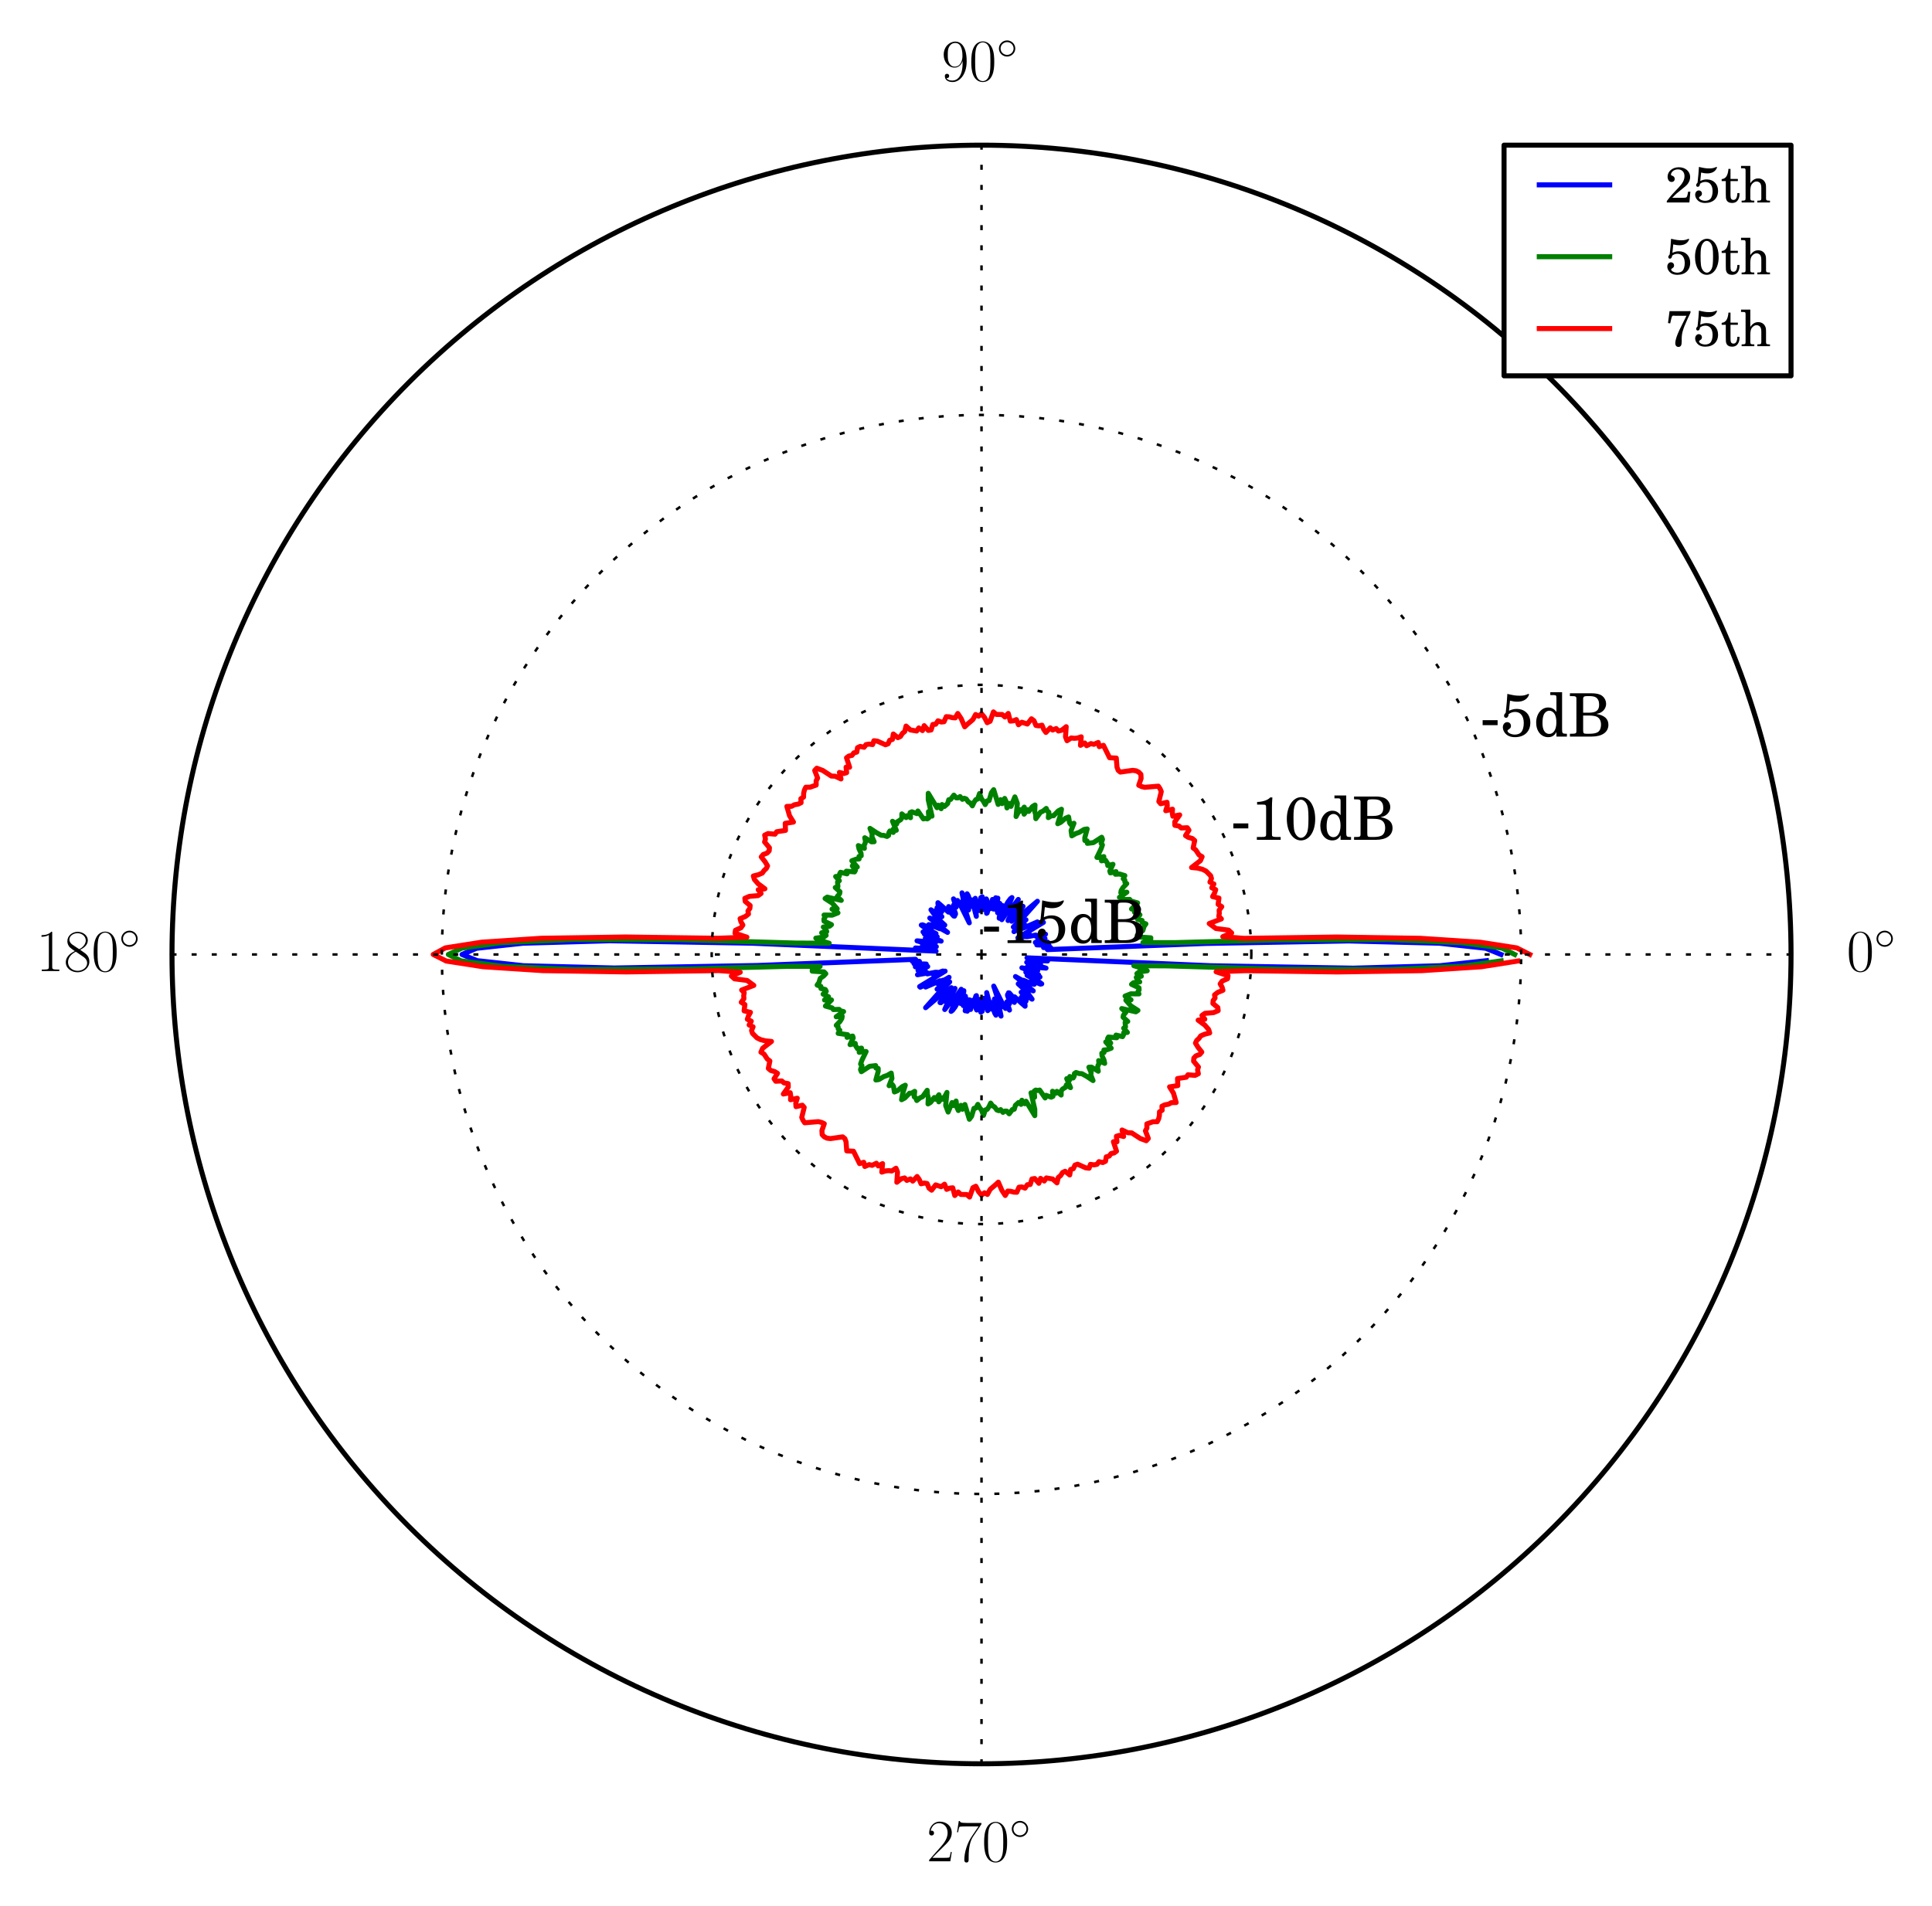 <?xml version="1.0" encoding="utf-8" standalone="no"?>
<!DOCTYPE svg PUBLIC "-//W3C//DTD SVG 1.1//EN"
  "http://www.w3.org/Graphics/SVG/1.1/DTD/svg11.dtd">
<!-- Created with matplotlib (http://matplotlib.org/) -->
<svg height="379pt" version="1.1" viewBox="0 0 384 379" width="384pt" xmlns="http://www.w3.org/2000/svg" xmlns:xlink="http://www.w3.org/1999/xlink">
 <defs>
  <style type="text/css">
*{stroke-linecap:butt;stroke-linejoin:round;stroke-miterlimit:100000;}
  </style>
 </defs>
 <g id="figure_1">
  <g id="patch_1">
   <path d="M 0 379.516 
L 384.315 379.516 
L 384.315 0 
L 0 0 
z
" style="fill:#ffffff;"/>
  </g>
  <g id="axes_1">
   <g id="patch_2">
    <path d="M 195.084 350.656 
C 237.754 350.656 278.683 333.702 308.855 303.53 
C 339.028 273.357 355.981 232.429 355.981 189.758 
C 355.981 147.088 339.028 106.159 308.855 75.987 
C 278.683 45.814 237.754 28.861 195.084 28.861 
C 152.413 28.861 111.485 45.814 81.312 75.987 
C 51.139 106.159 34.186 147.088 34.186 189.758 
C 34.186 232.429 51.139 273.357 81.312 303.53 
C 111.485 333.702 152.413 350.656 195.084 350.656 
z
" style="fill:#ffffff;"/>
   </g>
   <g id="line2d_1">
    <path clip-path="url(#p331990fc28)" d="M 298.337 189.758 
L 295.316 188.528 
L 286.104 187.524 
L 268.079 187.07 
L 239.681 187.567 
L 208.193 188.791 
L 208.108 188.637 
L 208.834 188.404 
L 207.424 188.39 
L 207.556 188.22 
L 208.502 187.936 
L 206.071 187.852 
L 208.235 187.31 
L 207.385 187.311 
L 205.91 187.466 
L 205.782 187.356 
L 207.373 186.84 
L 207.706 186.596 
L 206.275 186.661 
L 206.734 186.224 
L 207.808 185.727 
L 205.799 186.072 
L 205.859 185.903 
L 204.263 186.217 
L 203.927 186.222 
L 204.662 185.791 
L 202.757 186.469 
L 203.618 185.975 
L 202.315 186.446 
L 207.385 183.376 
L 207.256 183.252 
L 204.706 184.462 
L 205.877 183.644 
L 206.19 183.285 
L 203.322 184.542 
L 203.903 184.02 
L 202.735 184.646 
L 202.671 184.553 
L 201.535 185.215 
L 203.333 183.796 
L 201.876 184.721 
L 203.916 182.866 
L 203.586 182.953 
L 202.577 183.608 
L 202.579 183.451 
L 201.409 184.302 
L 203.885 181.781 
L 206.196 179.179 
L 202.831 182.011 
L 203.229 181.411 
L 201.071 183.152 
L 203.333 180.195 
L 203.152 180.169 
L 202.292 180.975 
L 202.517 180.47 
L 200.352 183.007 
L 200.577 182.538 
L 201.463 181.157 
L 201.102 181.432 
L 202.059 179.592 
L 202.394 178.818 
L 200.267 181.573 
L 200.427 181.086 
L 199.999 181.557 
L 199.117 182.839 
L 200.412 180.352 
L 200.494 179.929 
L 201.13 178.446 
L 200.837 178.67 
L 200.312 179.372 
L 198.6 182.555 
L 198.624 182.273 
L 199.375 180.39 
L 198.916 181.112 
L 199.254 180.03 
L 199.082 180.106 
L 198.283 181.465 
L 198.718 179.6 
L 198.126 180.915 
L 198.018 180.875 
L 198.002 180.547 
L 198.329 178.567 
L 197.462 180.735 
L 197.908 178.484 
L 197.037 180.532 
L 197.259 178.823 
L 196.777 180.666 
L 196.73 179.529 
L 196.205 181.503 
L 196.093 181.576 
L 196.149 178.946 
L 196.035 178.715 
L 195.413 180.832 
L 195.314 180.365 
L 195.224 178.291 
L 194.945 178.477 
L 194.655 181.031 
L 194.539 180.885 
L 194.209 179.6 
L 194.081 179.576 
L 193.846 178.595 
L 193.771 179.115 
L 194.054 182.176 
L 193.202 178.912 
L 193.143 179.334 
L 192.954 179.049 
L 193.061 180.205 
L 192.472 178.127 
L 192.218 177.692 
L 192.585 179.782 
L 192.491 179.922 
L 192.019 178.683 
L 192.517 180.908 
L 191.203 177.509 
L 191.711 179.955 
L 191.304 179.194 
L 192.656 183.465 
L 190.735 179.614 
L 190.33 179.034 
L 190.177 179.045 
L 190.283 179.923 
L 189.519 178.704 
L 190.051 180.343 
L 189.527 179.95 
L 189.427 180.321 
L 189.914 181.595 
L 189.898 181.788 
L 188.55 180.235 
L 189.719 182.141 
L 189.553 182.106 
L 188.524 180.914 
L 188.462 181.055 
L 188.508 181.332 
L 187.165 180.109 
L 186.425 179.468 
L 186.431 179.727 
L 187.004 180.621 
L 186.433 180.214 
L 187.176 181.245 
L 186.244 180.473 
L 186.712 181.179 
L 186.16 180.834 
L 186.227 181.116 
L 187.201 182.253 
L 186.759 182.025 
L 185.039 180.876 
L 186.143 182.421 
L 187.783 183.915 
L 187.211 183.614 
L 185.646 182.577 
L 185.861 182.918 
L 184.805 182.519 
L 188.332 185.366 
L 186.656 184.421 
L 186.75 184.623 
L 185.099 183.939 
L 184.608 183.824 
L 185.17 184.302 
L 184.42 184.058 
L 185.136 184.597 
L 183.371 183.862 
L 183.114 183.916 
L 183.797 184.42 
L 186.034 185.613 
L 184.306 184.981 
L 186.272 186.234 
L 183.463 185.275 
L 183.731 185.538 
L 183.723 185.693 
L 184.996 186.288 
L 187.059 187.107 
L 184.609 186.581 
L 183.92 186.521 
L 185.951 187.351 
L 182.267 187.045 
L 186.1 188.199 
L 183.349 187.87 
L 183.425 188.029 
L 185.606 188.589 
L 184.808 188.619 
L 181.952 188.465 
L 183.323 188.745 
L 186.049 189.092 
L 149.546 187.521 
L 121.206 187.037 
L 103.976 187.522 
L 94.724 188.527 
L 91.83 189.758 
L 94.851 190.988 
L 104.064 191.993 
L 122.088 192.447 
L 150.487 191.949 
L 181.974 190.725 
L 182.06 190.88 
L 181.334 191.112 
L 182.744 191.127 
L 182.611 191.297 
L 181.666 191.581 
L 184.097 191.665 
L 181.933 192.207 
L 182.782 192.205 
L 184.258 192.05 
L 184.385 192.161 
L 182.794 192.677 
L 182.461 192.92 
L 183.893 192.855 
L 183.434 193.292 
L 182.36 193.789 
L 184.368 193.445 
L 184.309 193.614 
L 185.904 193.299 
L 186.24 193.295 
L 185.506 193.725 
L 187.41 193.048 
L 186.549 193.541 
L 187.853 193.07 
L 182.782 196.141 
L 182.911 196.265 
L 185.462 195.054 
L 184.29 195.873 
L 183.977 196.231 
L 186.846 194.975 
L 186.264 195.496 
L 187.433 194.87 
L 187.497 194.963 
L 188.632 194.302 
L 186.835 195.721 
L 188.292 194.796 
L 186.252 196.651 
L 186.581 196.563 
L 187.59 195.908 
L 187.588 196.065 
L 188.759 195.214 
L 186.282 197.735 
L 183.972 200.338 
L 187.336 197.506 
L 186.939 198.105 
L 189.096 196.364 
L 186.835 199.321 
L 187.015 199.347 
L 187.876 198.541 
L 187.65 199.046 
L 189.815 196.509 
L 189.59 196.978 
L 188.704 198.36 
L 189.065 198.085 
L 188.109 199.924 
L 187.774 200.698 
L 189.9 197.944 
L 189.74 198.431 
L 190.168 197.96 
L 191.051 196.678 
L 189.755 199.164 
L 189.674 199.587 
L 189.037 201.071 
L 189.331 200.847 
L 189.856 200.144 
L 191.568 196.962 
L 191.544 197.243 
L 190.793 199.127 
L 191.251 198.404 
L 190.914 199.486 
L 191.086 199.411 
L 191.885 198.052 
L 191.449 199.916 
L 192.042 198.601 
L 192.149 198.641 
L 192.166 198.969 
L 191.838 200.95 
L 192.706 198.781 
L 192.26 201.032 
L 193.131 198.985 
L 192.909 200.693 
L 193.391 198.851 
L 193.438 199.988 
L 193.963 198.013 
L 194.075 197.94 
L 194.019 200.57 
L 194.133 200.801 
L 194.755 198.684 
L 194.853 199.152 
L 194.943 201.226 
L 195.222 201.039 
L 195.512 198.485 
L 195.629 198.632 
L 195.959 199.917 
L 196.087 199.941 
L 196.322 200.921 
L 196.396 200.401 
L 196.114 197.34 
L 196.966 200.604 
L 197.024 200.182 
L 197.214 200.467 
L 197.106 199.311 
L 197.696 201.389 
L 197.949 201.824 
L 197.583 199.735 
L 197.676 199.594 
L 198.149 200.833 
L 197.65 198.608 
L 198.964 202.008 
L 198.456 199.562 
L 198.864 200.323 
L 197.511 196.051 
L 199.432 199.902 
L 199.837 200.482 
L 199.991 200.471 
L 199.884 199.594 
L 200.648 200.812 
L 200.116 199.174 
L 200.64 199.567 
L 200.741 199.196 
L 200.253 197.921 
L 200.269 197.729 
L 201.618 199.282 
L 200.449 197.376 
L 200.615 197.41 
L 201.643 198.602 
L 201.706 198.461 
L 201.659 198.184 
L 203.003 199.408 
L 203.742 200.049 
L 203.736 199.789 
L 203.163 198.896 
L 203.734 199.303 
L 202.992 198.271 
L 203.924 199.043 
L 203.455 198.338 
L 204.008 198.682 
L 203.941 198.401 
L 202.966 197.263 
L 203.409 197.492 
L 205.128 198.64 
L 204.025 197.096 
L 202.384 195.601 
L 202.957 195.902 
L 204.522 196.939 
L 204.307 196.598 
L 205.362 196.997 
L 201.835 194.15 
L 203.512 195.095 
L 203.418 194.893 
L 205.069 195.578 
L 205.56 195.693 
L 204.997 195.215 
L 205.747 195.458 
L 205.031 194.919 
L 206.796 195.654 
L 207.053 195.6 
L 206.371 195.097 
L 204.134 193.904 
L 205.862 194.536 
L 203.895 193.282 
L 206.705 194.241 
L 206.436 193.978 
L 206.445 193.823 
L 205.172 193.229 
L 203.109 192.409 
L 205.559 192.936 
L 206.248 192.996 
L 204.216 192.165 
L 207.901 192.472 
L 204.068 191.317 
L 206.819 191.646 
L 206.742 191.488 
L 204.562 190.927 
L 205.359 190.898 
L 208.216 191.052 
L 206.845 190.771 
L 204.118 190.425 
L 240.621 191.995 
L 268.961 192.479 
L 286.192 191.995 
L 295.443 190.99 
L 295.443 190.99 
" style="fill:none;stroke:#0000ff;stroke-linecap:square;"/>
   </g>
   <g id="line2d_2">
    <path clip-path="url(#p331990fc28)" d="M 301.059 189.758 
L 298.531 188.489 
L 290.384 187.419 
L 275.98 186.779 
L 253.847 186.871 
L 233.38 187.405 
L 227.163 187.392 
L 228.706 186.863 
L 228.731 186.444 
L 226.37 186.289 
L 226.034 185.941 
L 226.45 185.498 
L 227.141 185.003 
L 227.408 184.149 
L 227.755 183.675 
L 227.013 183.407 
L 227.002 183.001 
L 226.122 182.788 
L 225.94 182.43 
L 226.57 181.871 
L 225.486 181.345 
L 226.288 180.709 
L 224.902 180.713 
L 226.109 179.509 
L 224.776 179.134 
L 224.536 178.81 
L 223.382 178.843 
L 223.11 178.55 
L 222.495 178.404 
L 223.965 177.378 
L 222.77 177.486 
L 222.846 177.042 
L 223.199 176.461 
L 223.95 175.669 
L 223.592 175.408 
L 223.567 174.98 
L 223.252 174.702 
L 223.57 174.08 
L 222.529 173.763 
L 221.695 173.808 
L 221.815 173.287 
L 220.696 173.539 
L 220.583 173.169 
L 221.21 171.833 
L 220.18 172.083 
L 220.128 171.656 
L 219.725 171.01 
L 218.939 171.141 
L 219.394 170.302 
L 218.557 170.494 
L 218.022 170.457 
L 218.852 168.741 
L 219.116 167.976 
L 218.853 167.678 
L 219.13 166.864 
L 218.967 166.454 
L 217.321 167.521 
L 216.119 167.664 
L 216.06 167.178 
L 215.622 167.098 
L 215.614 166.541 
L 216.081 164.803 
L 215.489 164.895 
L 214.518 165.476 
L 213.857 165.703 
L 213.027 166.175 
L 212.888 165.125 
L 213.456 163.672 
L 212.821 163.906 
L 212.582 163.57 
L 212.393 162.424 
L 211.772 162.675 
L 210.836 163.477 
L 210.232 163.766 
L 210.759 162.088 
L 210.976 160.883 
L 210.343 161.21 
L 209.395 162.175 
L 208.963 162.184 
L 208.364 162.548 
L 208.464 161.469 
L 208.149 161.234 
L 207.953 160.725 
L 207.3 161.261 
L 206.795 161.484 
L 205.881 162.758 
L 205.833 161.891 
L 205.657 161.313 
L 205.716 160.042 
L 205.197 160.36 
L 204.479 161.318 
L 204.204 160.97 
L 203.544 161.867 
L 203.579 160.465 
L 202.968 161.268 
L 202.673 160.964 
L 201.954 162.331 
L 202.211 159.746 
L 201.716 158.429 
L 200.94 160.316 
L 200.675 159.726 
L 200.139 160.622 
L 199.975 159.358 
L 199.686 158.734 
L 199.157 159.766 
L 198.879 158.984 
L 198.392 159.928 
L 197.5 156.998 
L 197.061 157.577 
L 196.587 159.167 
L 196.209 159.221 
L 195.815 159.958 
L 195.458 159.29 
L 195.084 158.837 
L 194.691 157.761 
L 194.325 158.852 
L 193.95 158.975 
L 193.597 159.49 
L 193.268 160.207 
L 192.863 159.653 
L 192.473 159.438 
L 192.039 158.841 
L 191.64 158.702 
L 191.28 158.914 
L 190.82 158.368 
L 190.464 158.616 
L 190.073 158.62 
L 189.587 158.081 
L 188.951 158.929 
L 188.571 158.996 
L 188.348 159.764 
L 187.713 160.332 
L 187.228 159.953 
L 187.064 160.778 
L 186.478 160.084 
L 186.232 160.578 
L 184.499 157.717 
L 184.496 158.983 
L 185.243 162.254 
L 184.532 161.371 
L 184.608 162.6 
L 184.303 162.8 
L 183.88 162.711 
L 183.529 162.803 
L 182.439 161.233 
L 182.258 161.756 
L 181.238 161.389 
L 180.888 161.556 
L 180.975 162.565 
L 180.333 162.161 
L 180.105 162.543 
L 179.251 161.809 
L 179.252 162.595 
L 179.023 162.962 
L 178.372 163.367 
L 178.21 163.822 
L 177.391 163.279 
L 178.146 165.07 
L 177.535 164.841 
L 177.543 165.491 
L 176.873 165.203 
L 176.664 165.549 
L 176.613 166.09 
L 176.302 166.292 
L 175.649 166.077 
L 175.148 166.066 
L 174.182 165.527 
L 172.918 164.69 
L 173.365 165.795 
L 173.289 166.297 
L 173.741 167.342 
L 173.231 167.363 
L 171.876 166.551 
L 172.03 167.263 
L 171.929 167.713 
L 171.728 168.062 
L 171.803 168.658 
L 170.602 168.11 
L 170.736 168.755 
L 171.129 169.602 
L 171.175 170.137 
L 170.734 170.27 
L 170.756 170.772 
L 170.176 170.808 
L 169.311 171.13 
L 170.391 172.367 
L 169.408 172.143 
L 170.027 173.016 
L 169.853 173.344 
L 168.214 173.202 
L 168.345 173.732 
L 167.053 173.422 
L 166.864 173.772 
L 166.822 174.203 
L 166.092 174.262 
L 166.827 175.098 
L 166.467 175.354 
L 166.543 176.26 
L 166.019 176.446 
L 166.948 177.286 
L 166.882 177.669 
L 166.381 178.28 
L 167.209 179.006 
L 164.413 178.358 
L 163.995 178.634 
L 165.42 179.553 
L 166.395 180.67 
L 165.372 180.745 
L 166.552 181.484 
L 165.405 181.936 
L 163.787 181.919 
L 163.991 182.374 
L 163.758 182.724 
L 163.787 183.133 
L 165.262 183.826 
L 164.887 184.136 
L 163.642 184.302 
L 164.123 184.777 
L 164.321 185.195 
L 163.313 185.443 
L 164.201 185.949 
L 163.764 186.285 
L 162.15 186.514 
L 163.047 186.999 
L 164.809 187.525 
L 158.12 187.487 
L 135.352 186.824 
L 113.996 186.772 
L 99.661 187.416 
L 91.794 188.491 
L 89.109 189.758 
L 91.637 191.028 
L 99.784 192.098 
L 114.187 192.738 
L 136.32 192.645 
L 156.787 192.111 
L 163.004 192.125 
L 161.462 192.654 
L 161.436 193.072 
L 163.797 193.228 
L 164.133 193.576 
L 163.717 194.018 
L 163.027 194.513 
L 162.76 195.367 
L 162.412 195.841 
L 163.154 196.109 
L 163.166 196.515 
L 164.045 196.728 
L 164.228 197.086 
L 163.598 197.645 
L 164.682 198.172 
L 163.88 198.807 
L 165.266 198.803 
L 164.058 200.008 
L 165.391 200.382 
L 165.631 200.706 
L 166.786 200.674 
L 167.057 200.966 
L 167.672 201.112 
L 166.202 202.139 
L 167.397 202.031 
L 167.322 202.474 
L 166.968 203.056 
L 166.217 203.847 
L 166.576 204.108 
L 166.6 204.537 
L 166.916 204.814 
L 166.597 205.437 
L 168.473 205.708 
L 168.353 206.229 
L 169.471 205.977 
L 169.585 206.347 
L 168.957 207.683 
L 169.987 207.433 
L 170.04 207.86 
L 170.443 208.506 
L 171.228 208.375 
L 170.773 209.215 
L 171.611 209.022 
L 172.145 209.059 
L 171.315 210.775 
L 171.051 211.54 
L 171.315 211.839 
L 171.037 212.652 
L 171.201 213.062 
L 172.847 211.995 
L 174.048 211.853 
L 174.108 212.339 
L 174.546 212.419 
L 174.554 212.976 
L 174.086 214.713 
L 174.679 214.622 
L 175.65 214.04 
L 176.311 213.814 
L 177.14 213.342 
L 177.279 214.391 
L 176.712 215.844 
L 177.347 215.611 
L 177.585 215.946 
L 177.775 217.092 
L 178.396 216.841 
L 179.331 216.039 
L 179.935 215.75 
L 179.409 217.428 
L 179.191 218.633 
L 179.825 218.306 
L 180.773 217.341 
L 181.204 217.332 
L 181.803 216.969 
L 181.704 218.047 
L 182.019 218.283 
L 182.214 218.792 
L 182.868 218.255 
L 183.372 218.032 
L 184.286 216.759 
L 184.334 217.625 
L 184.51 218.204 
L 184.451 219.474 
L 184.97 219.156 
L 185.688 218.198 
L 185.964 218.546 
L 186.623 217.649 
L 186.589 219.052 
L 187.2 218.248 
L 187.494 218.553 
L 188.214 217.185 
L 187.956 219.77 
L 188.451 221.087 
L 189.227 219.201 
L 189.492 219.79 
L 190.028 218.894 
L 190.192 220.158 
L 190.482 220.783 
L 191.01 219.751 
L 191.288 220.533 
L 191.776 219.588 
L 192.667 222.518 
L 193.107 221.939 
L 193.581 220.349 
L 193.959 220.296 
L 194.352 219.559 
L 194.71 220.226 
L 195.084 220.679 
L 195.476 221.756 
L 195.842 220.665 
L 196.218 220.542 
L 196.571 220.027 
L 196.899 219.309 
L 197.304 219.864 
L 197.695 220.079 
L 198.129 220.675 
L 198.528 220.815 
L 198.888 220.602 
L 199.347 221.149 
L 199.703 220.9 
L 200.094 220.897 
L 200.58 221.435 
L 201.216 220.587 
L 201.596 220.521 
L 201.819 219.752 
L 202.455 219.184 
L 202.939 219.563 
L 203.104 218.739 
L 203.689 219.432 
L 203.936 218.939 
L 205.669 221.8 
L 205.671 220.533 
L 204.925 217.262 
L 205.636 218.146 
L 205.56 216.916 
L 205.865 216.717 
L 206.287 216.806 
L 206.638 216.713 
L 207.728 218.284 
L 207.91 217.76 
L 208.93 218.127 
L 209.28 217.961 
L 209.193 216.952 
L 209.835 217.355 
L 210.063 216.974 
L 210.917 217.707 
L 210.915 216.922 
L 211.145 216.555 
L 211.795 216.149 
L 211.957 215.694 
L 212.776 216.237 
L 212.022 214.446 
L 212.633 214.676 
L 212.624 214.025 
L 213.295 214.313 
L 213.503 213.968 
L 213.554 213.426 
L 213.865 213.225 
L 214.518 213.439 
L 215.019 213.451 
L 215.986 213.99 
L 217.25 214.826 
L 216.803 213.721 
L 216.878 213.22 
L 216.426 212.175 
L 216.936 212.154 
L 218.291 212.966 
L 218.138 212.253 
L 218.239 211.803 
L 218.439 211.454 
L 218.365 210.859 
L 219.566 211.406 
L 219.432 210.761 
L 219.039 209.914 
L 218.993 209.38 
L 219.433 209.246 
L 219.412 208.744 
L 219.991 208.709 
L 220.856 208.387 
L 219.777 207.149 
L 220.759 207.374 
L 220.14 206.5 
L 220.314 206.173 
L 221.953 206.315 
L 221.822 205.785 
L 223.114 206.095 
L 223.303 205.744 
L 223.345 205.313 
L 224.075 205.254 
L 223.34 204.419 
L 223.701 204.163 
L 223.624 203.257 
L 224.148 203.071 
L 223.22 202.23 
L 223.285 201.847 
L 223.786 201.236 
L 222.958 200.51 
L 225.754 201.159 
L 226.173 200.882 
L 224.748 199.963 
L 223.772 198.847 
L 224.796 198.771 
L 223.616 198.032 
L 224.763 197.581 
L 226.38 197.598 
L 226.177 197.142 
L 226.409 196.793 
L 226.38 196.384 
L 224.905 195.69 
L 225.28 195.38 
L 226.526 195.214 
L 226.045 194.74 
L 225.846 194.321 
L 226.854 194.073 
L 225.966 193.567 
L 226.404 193.232 
L 228.018 193.002 
L 227.12 192.517 
L 225.358 191.991 
L 232.048 192.029 
L 254.816 192.693 
L 276.172 192.745 
L 290.506 192.101 
L 298.373 191.026 
L 298.373 191.026 
" style="fill:none;stroke:#008000;stroke-linecap:square;"/>
   </g>
   <g id="line2d_3">
    <path clip-path="url(#p331990fc28)" d="M 304.06 189.758 
L 301.47 188.453 
L 294.2 187.325 
L 282.293 186.546 
L 265.711 186.289 
L 247.241 186.554 
L 243.038 186.221 
L 244.801 185.477 
L 244.19 184.922 
L 241.67 184.592 
L 240.343 183.611 
L 242.759 182.686 
L 242.255 182.168 
L 242.352 181.556 
L 242.31 180.965 
L 242.838 180.259 
L 242.114 179.802 
L 242.272 178.552 
L 241.014 178.253 
L 241.4 177.551 
L 241.629 176.877 
L 240.844 176.488 
L 241.272 175.747 
L 240.489 175.374 
L 240.787 174.66 
L 240.619 174.093 
L 239.7 173.174 
L 238.985 172.824 
L 238.031 172.583 
L 236.831 172.466 
L 238.59 171.109 
L 238.927 170.324 
L 238.309 169.959 
L 237.666 168.975 
L 237.149 168.584 
L 237.456 167.11 
L 236.981 166.698 
L 236.187 166.473 
L 235.63 166.127 
L 236.316 165.044 
L 235.982 164.557 
L 234.789 164.615 
L 234.332 164.224 
L 233.514 164.08 
L 233.495 163.405 
L 234.475 162.016 
L 233.107 162.275 
L 233.003 161.635 
L 233.044 160.877 
L 231.704 161.18 
L 232.008 160.206 
L 231.953 159.5 
L 230.698 159.791 
L 230.328 159.356 
L 230.812 157.376 
L 230.567 156.796 
L 230.229 156.297 
L 227.511 156.526 
L 226.875 156.367 
L 226.336 156.116 
L 226.805 154.76 
L 226.756 153.939 
L 226.349 153.513 
L 225.809 153.243 
L 225.127 153.15 
L 222.672 153.498 
L 222.241 153.141 
L 222.009 152.507 
L 221.872 150.713 
L 220.532 150.642 
L 219.317 148.178 
L 218.489 148.442 
L 218.283 147.609 
L 217.414 147.981 
L 216.836 147.832 
L 215.976 148.252 
L 215.605 147.713 
L 214.749 148.179 
L 214.902 146.49 
L 214.157 146.73 
L 213.505 146.785 
L 212.913 146.714 
L 212.079 147.261 
L 211.775 146.487 
L 211.916 144.474 
L 211.039 145.167 
L 210.367 145.333 
L 209.923 144.84 
L 209.218 145.142 
L 208.751 144.703 
L 207.884 145.618 
L 207.462 145.029 
L 207.1 144.17 
L 206.467 144.314 
L 205.898 144.22 
L 205.517 143.298 
L 205.004 142.9 
L 204.196 143.947 
L 203.096 143.581 
L 202.433 144.085 
L 202.01 143.063 
L 201.393 143.306 
L 200.805 143.37 
L 200.398 141.839 
L 199.734 142.543 
L 199.192 142.051 
L 198.016 142.034 
L 197.453 141.532 
L 196.792 143.391 
L 196.215 143.68 
L 195.663 142.596 
L 195.084 141.904 
L 194.502 142.38 
L 193.913 142.051 
L 193.364 143.066 
L 192.272 143.993 
L 191.745 144.496 
L 191.047 142.88 
L 190.365 141.844 
L 189.867 142.717 
L 189.276 142.672 
L 188.667 142.513 
L 188.071 142.483 
L 187.638 143.485 
L 187.065 143.546 
L 186.434 143.301 
L 185.978 143.982 
L 185.403 144.029 
L 185.061 145.125 
L 184.505 145.214 
L 183.689 144.267 
L 183.352 145.247 
L 182.619 144.718 
L 182.2 145.332 
L 180.941 145.117 
L 180.083 144.352 
L 179.831 145.421 
L 179.357 145.806 
L 178.972 146.413 
L 178.458 146.656 
L 177.554 145.923 
L 177.376 147.009 
L 176.829 147.173 
L 176.519 147.876 
L 175.987 148.065 
L 174.383 147.345 
L 173.694 147.263 
L 173.433 148.029 
L 172.725 147.929 
L 172.121 148.038 
L 171.75 148.568 
L 170.974 148.391 
L 170.441 148.644 
L 170.293 149.525 
L 169.704 149.679 
L 169.334 150.178 
L 168.723 150.306 
L 168.252 150.65 
L 168.867 152.533 
L 168.165 152.516 
L 168.276 153.612 
L 167.714 153.785 
L 166.841 153.569 
L 167.155 154.862 
L 166 154.319 
L 165.238 154.288 
L 163.525 153.173 
L 162.343 152.731 
L 161.931 153.179 
L 162.507 154.69 
L 162.213 155.233 
L 162.221 156.079 
L 161.004 156.505 
L 160.16 156.508 
L 159.885 157.06 
L 159.731 157.716 
L 159.709 158.478 
L 159.177 158.785 
L 159.224 159.585 
L 158.655 159.862 
L 157.897 159.996 
L 157.339 160.302 
L 156.396 160.323 
L 156.928 162.179 
L 157.706 163.434 
L 156.068 163.689 
L 156.125 165.088 
L 154.373 165.357 
L 154.046 165.841 
L 152.648 165.719 
L 151.986 166.038 
L 152.143 166.806 
L 151.969 167.389 
L 152.932 168.541 
L 152.879 169.159 
L 152.464 169.6 
L 151.695 169.885 
L 151.304 170.352 
L 152.055 171.313 
L 152.558 172.144 
L 152.317 172.655 
L 151.853 173.082 
L 151.522 173.566 
L 150.758 173.898 
L 149.733 174.156 
L 149.944 174.846 
L 150.67 175.688 
L 152.029 176.698 
L 150.702 176.888 
L 151.271 177.633 
L 150.676 178.054 
L 148.955 178.204 
L 148.048 178.588 
L 148.117 179.212 
L 149.095 180.022 
L 149.041 180.6 
L 148.663 181.115 
L 148.765 181.721 
L 148.152 182.207 
L 147.098 182.64 
L 147.27 183.264 
L 147.649 183.908 
L 147.266 184.455 
L 146.176 184.941 
L 146.09 185.539 
L 148.455 186.319 
L 142.658 186.537 
L 124.338 186.283 
L 107.623 186.537 
L 95.718 187.319 
L 88.515 188.45 
L 86.107 189.758 
L 88.698 191.064 
L 95.967 192.191 
L 107.875 192.97 
L 124.457 193.228 
L 142.926 192.963 
L 147.13 193.296 
L 145.367 194.04 
L 145.977 194.595 
L 148.497 194.925 
L 149.824 195.905 
L 147.409 196.83 
L 147.913 197.348 
L 147.816 197.96 
L 147.858 198.551 
L 147.329 199.257 
L 148.054 199.715 
L 147.895 200.965 
L 149.153 201.263 
L 148.767 201.966 
L 148.539 202.639 
L 149.324 203.028 
L 148.895 203.769 
L 149.679 204.143 
L 149.38 204.857 
L 149.549 205.423 
L 150.467 206.343 
L 151.183 206.693 
L 152.136 206.933 
L 153.337 207.05 
L 151.578 208.408 
L 151.241 209.192 
L 151.858 209.557 
L 152.501 210.541 
L 153.018 210.932 
L 152.712 212.406 
L 153.186 212.818 
L 153.98 213.043 
L 154.538 213.389 
L 153.851 214.472 
L 154.185 214.959 
L 155.379 214.901 
L 155.835 215.292 
L 156.654 215.436 
L 156.672 216.112 
L 155.693 217.5 
L 157.06 217.242 
L 157.164 217.881 
L 157.124 218.64 
L 158.464 218.337 
L 158.16 219.31 
L 158.214 220.016 
L 159.469 219.725 
L 159.84 220.16 
L 159.355 222.141 
L 159.6 222.721 
L 159.939 223.219 
L 162.657 222.991 
L 163.292 223.15 
L 163.832 223.4 
L 163.363 224.757 
L 163.411 225.577 
L 163.819 226.003 
L 164.359 226.273 
L 165.04 226.366 
L 167.495 226.019 
L 167.926 226.376 
L 168.159 227.009 
L 168.296 228.803 
L 169.636 228.875 
L 170.85 231.338 
L 171.678 231.075 
L 171.885 231.908 
L 172.754 231.535 
L 173.331 231.684 
L 174.191 231.264 
L 174.563 231.803 
L 175.418 231.337 
L 175.265 233.027 
L 176.01 232.787 
L 176.663 232.731 
L 177.254 232.802 
L 178.089 232.255 
L 178.392 233.029 
L 178.251 235.042 
L 179.129 234.349 
L 179.8 234.184 
L 180.245 234.677 
L 180.949 234.374 
L 181.416 234.814 
L 182.283 233.899 
L 182.705 234.488 
L 183.068 235.347 
L 183.701 235.203 
L 184.269 235.297 
L 184.651 236.218 
L 185.164 236.617 
L 185.971 235.57 
L 187.071 235.935 
L 187.735 235.431 
L 188.157 236.454 
L 188.775 236.21 
L 189.362 236.146 
L 189.77 237.678 
L 190.433 236.974 
L 190.975 237.466 
L 192.152 237.482 
L 192.715 237.985 
L 193.376 236.126 
L 193.953 235.836 
L 194.505 236.92 
L 195.084 237.612 
L 195.665 237.136 
L 196.255 237.466 
L 196.804 236.451 
L 197.895 235.523 
L 198.423 235.021 
L 199.121 236.636 
L 199.803 237.672 
L 200.301 236.8 
L 200.891 236.845 
L 201.5 237.003 
L 202.096 237.034 
L 202.529 236.032 
L 203.102 235.971 
L 203.733 236.216 
L 204.189 235.534 
L 204.765 235.488 
L 205.107 234.392 
L 205.662 234.302 
L 206.479 235.25 
L 206.816 234.27 
L 207.548 234.799 
L 207.967 234.184 
L 209.226 234.4 
L 210.084 235.165 
L 210.337 234.095 
L 210.81 233.71 
L 211.196 233.103 
L 211.71 232.86 
L 212.614 233.594 
L 212.791 232.507 
L 213.339 232.344 
L 213.649 231.64 
L 214.181 231.452 
L 215.785 232.172 
L 216.474 232.253 
L 216.734 231.488 
L 217.442 231.588 
L 218.046 231.479 
L 218.418 230.948 
L 219.193 231.126 
L 219.727 230.872 
L 219.875 229.992 
L 220.464 229.837 
L 220.834 229.339 
L 221.445 229.21 
L 221.915 228.867 
L 221.301 226.984 
L 222.003 227.001 
L 221.892 225.904 
L 222.454 225.731 
L 223.326 225.947 
L 223.013 224.655 
L 224.168 225.197 
L 224.93 225.229 
L 226.642 226.343 
L 227.825 226.786 
L 228.237 226.337 
L 227.66 224.826 
L 227.954 224.283 
L 227.947 223.438 
L 229.164 223.012 
L 230.008 223.008 
L 230.283 222.457 
L 230.437 221.8 
L 230.459 221.038 
L 230.99 220.731 
L 230.944 219.932 
L 231.513 219.655 
L 232.27 219.52 
L 232.829 219.215 
L 233.771 219.193 
L 233.24 217.337 
L 232.461 216.082 
L 234.099 215.827 
L 234.042 214.428 
L 235.794 214.159 
L 236.121 213.675 
L 237.519 213.798 
L 238.181 213.479 
L 238.025 212.711 
L 238.199 212.128 
L 237.236 210.976 
L 237.289 210.357 
L 237.704 209.916 
L 238.472 209.632 
L 238.863 209.164 
L 238.112 208.203 
L 237.609 207.373 
L 237.851 206.861 
L 238.315 206.434 
L 238.645 205.95 
L 239.41 205.618 
L 240.435 205.36 
L 240.223 204.67 
L 239.497 203.828 
L 238.138 202.819 
L 239.466 202.629 
L 238.897 201.883 
L 239.492 201.463 
L 241.212 201.313 
L 242.12 200.928 
L 242.05 200.305 
L 241.072 199.494 
L 241.126 198.917 
L 241.504 198.401 
L 241.403 197.795 
L 242.015 197.31 
L 243.069 196.876 
L 242.897 196.252 
L 242.519 195.609 
L 242.901 195.061 
L 243.991 194.575 
L 244.077 193.977 
L 241.713 193.198 
L 247.51 192.979 
L 265.83 193.234 
L 282.545 192.98 
L 294.45 192.198 
L 301.653 191.066 
L 301.653 191.066 
" style="fill:none;stroke:#ff0000;stroke-linecap:square;"/>
   </g>
   <g id="patch_3">
    <path d="M 195.084 350.656 
C 237.754 350.656 278.683 333.702 308.855 303.53 
C 339.028 273.357 355.981 232.429 355.981 189.758 
C 355.981 147.088 339.028 106.159 308.855 75.987 
C 278.683 45.814 237.754 28.861 195.084 28.861 
C 152.413 28.861 111.485 45.814 81.312 75.987 
C 51.139 106.159 34.186 147.088 34.186 189.758 
C 34.186 232.429 51.139 273.357 81.312 303.53 
C 111.485 333.702 152.413 350.656 195.084 350.656 
z
" style="fill:none;stroke:#000000;stroke-linecap:square;stroke-linejoin:miter;"/>
   </g>
   <g id="matplotlib.axis_1">
    <g id="xtick_1">
     <g id="line2d_4">
      <path clip-path="url(#p331990fc28)" d="M 195.084 189.758 
L 355.981 189.758 
" style="fill:none;stroke:#000000;stroke-dasharray:1,3;stroke-dashoffset:0.0;stroke-width:0.5;"/>
     </g>
     <g id="text_1">
      <!-- $0^\circ$ -->
      <defs>
       <path d="M 44.406 25 
C 44.406 35.578 35.5 44.188 25 44.188 
C 14.203 44.188 5.5 35.375 5.5 25 
C 5.5 14.531 14.203 5.812 25 5.812 
C 35.5 5.812 44.406 14.422 44.406 25 
M 25 9.812 
C 16.297 9.812 9.5 16.719 9.5 25 
C 9.5 33.281 16.406 40.188 25 40.188 
C 33.297 40.188 40.406 33.469 40.406 25 
C 40.406 16.531 33.297 9.812 25 9.812 
" id="CMSY10-14"/>
       <path d="M 42 31.641 
C 42 37.75 41.906 48.125 37.703 56.109 
C 34 63.109 28.094 65.594 22.906 65.594 
C 18.094 65.594 12 63.406 8.203 56.203 
C 4.203 48.719 3.797 39.438 3.797 31.641 
C 3.797 25.953 3.906 17.281 7 9.672 
C 11.297 -0.609 19 -2 22.906 -2 
C 27.5 -2 34.5 -0.109 38.594 9.375 
C 41.594 16.281 42 24.359 42 31.641 
M 22.906 -0.406 
C 16.5 -0.406 12.703 5.078 11.297 12.688 
C 10.203 18.562 10.203 27.156 10.203 32.75 
C 10.203 40.438 10.203 46.828 11.5 52.922 
C 13.406 61.391 19 64 22.906 64 
C 27 64 32.297 61.297 34.203 53.125 
C 35.5 47.438 35.594 40.734 35.594 32.75 
C 35.594 26.25 35.594 18.266 34.406 12.375 
C 32.297 1.484 26.406 -0.406 22.906 -0.406 
" id="CMR17-48"/>
      </defs>
      <g transform="translate(367.027 193.058)scale(0.12 -0.12)">
       <use transform="scale(0.996)" xlink:href="#CMR17-48"/>
       <use transform="translate(45.69 36.154)scale(0.697)" xlink:href="#CMSY10-14"/>
      </g>
     </g>
    </g>
    <g id="xtick_2">
     <g id="line2d_5">
      <path clip-path="url(#p331990fc28)" d="M 195.084 189.758 
L 195.084 28.861 
" style="fill:none;stroke:#000000;stroke-dasharray:1,3;stroke-dashoffset:0.0;stroke-width:0.5;"/>
     </g>
     <g id="text_2">
      <!-- $90^\circ$ -->
      <defs>
       <path d="M 35.203 29.125 
C 35.203 7.25 26.094 0.484 18.594 0.484 
C 16.297 0.484 10.703 0.484 8.406 4.594 
C 11 4.188 12.906 5.578 12.906 8.094 
C 12.906 10.812 10.703 11.703 9.297 11.703 
C 8.406 11.703 5.703 11.297 5.703 7.906 
C 5.703 1.109 11.594 -2 18.797 -2 
C 30.297 -2 42 10.531 42 32.391 
C 42 59.641 30.797 65.297 23.203 65.297 
C 13.297 65.297 3.797 56.688 3.797 43.406 
C 3.797 31.109 11.906 22 22.094 22 
C 30.5 22 34.203 29.734 35.203 33 
z
M 22.297 23.594 
C 19.594 23.594 15.797 24.094 12.703 30.031 
C 10.594 33.891 10.594 38.453 10.594 43.297 
C 10.594 49.156 10.594 53.203 13.406 57.562 
C 14.797 59.641 17.406 63 23.203 63 
C 35 63 35 45.078 35 41.125 
C 35 34.094 31.797 23.594 22.297 23.594 
" id="CMR17-57"/>
      </defs>
      <g transform="translate(187.114 16.071)scale(0.12 -0.12)">
       <use transform="scale(0.996)" xlink:href="#CMR17-57"/>
       <use transform="translate(45.69 0.0)scale(0.996)" xlink:href="#CMR17-48"/>
       <use transform="translate(91.381 36.154)scale(0.697)" xlink:href="#CMSY10-14"/>
      </g>
     </g>
    </g>
    <g id="xtick_3">
     <g id="line2d_6">
      <path clip-path="url(#p331990fc28)" d="M 195.084 189.758 
L 34.186 189.758 
" style="fill:none;stroke:#000000;stroke-dasharray:1,3;stroke-dashoffset:0.0;stroke-width:0.5;"/>
     </g>
     <g id="text_3">
      <!-- $180^\circ$ -->
      <defs>
       <path d="M 27.203 35.375 
C 33.5 38.547 39.906 43.328 39.906 50.984 
C 39.906 60.016 31.094 65.297 23 65.297 
C 13.906 65.297 5.906 58.734 5.906 49.688 
C 5.906 47.203 6.5 42.922 10.406 39.141 
C 11.406 38.156 15.594 35.172 18.297 33.281 
C 13.797 30.984 3.297 25.531 3.297 14.594 
C 3.297 4.359 13.094 -2 22.797 -2 
C 33.5 -2 42.5 5.656 42.5 15.781 
C 42.5 24.844 36.406 29.016 32.406 31.703 
z
M 14.094 44.094 
C 13.297 44.594 9.297 47.672 9.297 52.359 
C 9.297 58.422 15.594 63 22.797 63 
C 30.703 63 36.5 57.438 36.5 50.969 
C 36.5 41.703 26.094 36.422 25.594 36.422 
C 25.5 36.422 25.406 36.422 24.594 37.031 
z
M 32.5 23.734 
C 34 22.641 38.797 19.375 38.797 13.297 
C 38.797 5.953 31.406 0.391 23 0.391 
C 13.906 0.391 7 6.844 7 14.688 
C 7 22.547 13.094 29.094 20 32.188 
z
" id="CMR17-56"/>
       <path d="M 26.594 63.406 
C 26.594 65.5 26.5 65.5 25.094 65.5 
C 21.203 61.188 15.297 59.797 9.703 59.797 
C 9.406 59.797 8.906 59.797 8.797 59.5 
C 8.703 59.297 8.703 59.094 8.703 57 
C 11.797 57 17 57.594 21 59.984 
L 21 7.203 
C 21 3.688 20.797 2.5 12.203 2.5 
L 9.203 2.5 
L 9.203 0 
C 14 0 19 0 23.797 0 
C 28.594 0 33.594 0 38.406 0 
L 38.406 2.5 
L 35.406 2.5 
C 26.797 2.5 26.594 3.594 26.594 7.156 
z
" id="CMR17-49"/>
      </defs>
      <g transform="translate(7.2 193.058)scale(0.12 -0.12)">
       <use transform="scale(0.996)" xlink:href="#CMR17-49"/>
       <use transform="translate(45.69 0.0)scale(0.996)" xlink:href="#CMR17-56"/>
       <use transform="translate(91.381 0.0)scale(0.996)" xlink:href="#CMR17-48"/>
       <use transform="translate(137.071 36.154)scale(0.697)" xlink:href="#CMSY10-14"/>
      </g>
     </g>
    </g>
    <g id="xtick_4">
     <g id="line2d_7">
      <path clip-path="url(#p331990fc28)" d="M 195.084 189.758 
L 195.084 350.656 
" style="fill:none;stroke:#000000;stroke-dasharray:1,3;stroke-dashoffset:0.0;stroke-width:0.5;"/>
     </g>
     <g id="text_4">
      <!-- $270^\circ$ -->
      <defs>
       <path d="M 45.094 61.578 
L 45.094 63.766 
L 21.594 63.766 
C 9.906 63.766 9.703 65.078 9.297 67 
L 7.5 67 
L 4.594 48.344 
L 6.406 48.344 
C 6.703 50.234 7.406 55.312 8.594 57.203 
C 9.203 58 16.594 58 18.297 58 
L 40.297 58 
L 29.203 41.578 
C 21.797 30.531 16.703 15.609 16.703 2.578 
C 16.703 1.391 16.703 -2 20.297 -2 
C 23.906 -2 23.906 1.391 23.906 2.672 
L 23.906 7.266 
C 23.906 23.562 26.703 34.312 31.297 41.188 
z
" id="CMR17-55"/>
       <path d="M 41.703 15.453 
L 39.906 15.453 
C 38.906 8.375 38.094 7.172 37.703 6.562 
C 37.203 5.766 30 5.766 28.594 5.766 
L 9.406 5.766 
C 13 9.672 20 16.75 28.5 24.953 
C 34.594 30.734 41.703 37.531 41.703 47.422 
C 41.703 59.219 32.297 66 21.797 66 
C 10.797 66 4.094 56.312 4.094 47.344 
C 4.094 43.438 7 42.938 8.203 42.938 
C 9.203 42.938 12.203 43.547 12.203 47.031 
C 12.203 50.109 9.594 51 8.203 51 
C 7.594 51 7 50.906 6.594 50.703 
C 8.5 59.219 14.297 63.406 20.406 63.406 
C 29.094 63.406 34.797 56.516 34.797 47.422 
C 34.797 38.734 29.703 31.25 24 24.75 
L 4.094 2.281 
L 4.094 0 
L 39.297 0 
z
" id="CMR17-50"/>
      </defs>
      <g transform="translate(184.187 370.045)scale(0.12 -0.12)">
       <use transform="scale(0.996)" xlink:href="#CMR17-50"/>
       <use transform="translate(45.69 0.0)scale(0.996)" xlink:href="#CMR17-55"/>
       <use transform="translate(91.381 0.0)scale(0.996)" xlink:href="#CMR17-48"/>
       <use transform="translate(137.071 36.154)scale(0.697)" xlink:href="#CMSY10-14"/>
      </g>
     </g>
    </g>
   </g>
   <g id="matplotlib.axis_2">
    <g id="ytick_1">
     <g id="line2d_8">
      <path clip-path="url(#p331990fc28)" d="M 195.084 189.758 
L 195.084 189.758 
" style="fill:none;stroke:#000000;stroke-dasharray:1,3;stroke-dashoffset:0.0;stroke-width:0.5;"/>
     </g>
     <g id="text_5">
      <!-- -15dB -->
      <defs>
       <path d="M 3 72 
L 3 67.312 
L 4.797 67.312 
C 12.906 67.312 13.797 66.812 13.797 62.609 
L 13.797 59.734 
L 13.797 12.281 
L 13.797 9.375 
C 13.797 5.188 12.906 4.688 4.797 4.688 
L 3 4.688 
L 3 0 
L 39.297 0 
C 56.594 0 67 7.406 67 19.594 
C 67 29.484 60.594 35.297 47 37.688 
C 51.797 38.688 54 39.578 56.5 41.469 
C 60.703 44.547 63.203 49.422 63.203 54.5 
C 63.203 60.859 59.203 67.125 53.406 69.609 
C 49.797 71.203 44.797 72 38.906 72 
z
M 25 39.688 
L 25 62.328 
C 25 66.203 26.406 67.312 31.594 67.312 
L 35.594 67.312 
C 40.203 67.312 44 66.609 46.094 65.219 
C 49.703 63.031 51.594 58.75 51.594 53.203 
C 51.594 43.469 46.703 39.688 33.906 39.688 
z
M 25 35 
L 33.797 35 
C 40.203 35 44.5 34.391 47.5 33.094 
C 52.203 30.891 54.703 26.5 54.703 19.891 
C 54.703 13.594 52.5 8.891 48.594 6.984 
C 45.5 5.391 41.297 4.688 35 4.688 
L 30.797 4.688 
C 25.703 4.688 25 5.484 25 11 
z
" id="Century_Schoolbook_L_Roman-66"/>
       <path d="M 16.406 59.703 
C 21.797 58.406 24.594 58 28.5 58 
C 37 58 43.203 61 46.5 66.484 
C 47.594 68.391 48 69.281 48 70.078 
C 48 70.688 47.703 70.984 47.203 70.984 
C 46.906 70.984 46.406 70.875 45.906 70.578 
C 41 68.484 38.297 67.984 32.594 67.984 
C 26.203 67.984 22.5 68.484 12 70.984 
C 11.594 62.625 10.703 51.984 9.297 39.656 
C 7.203 37.469 6.5 36.172 6.5 34.578 
C 6.5 32.594 7.797 31.203 9.703 31.203 
C 12.203 31.203 13.797 33.328 14.203 37.359 
C 17.703 39.891 21 41 25 41 
C 33.906 41 39.297 34.031 39.297 22.5 
C 39.297 15.734 37.594 9.953 34.594 6.828 
C 32.594 4.703 28.5 3.297 24.406 3.297 
C 18.406 3.297 12.203 6.422 12.203 9.562 
C 12.203 10.281 12.797 11.078 14 11.781 
C 17.094 13.703 18 15.031 18 17.75 
C 18 21.297 15.297 24.016 11.703 24.016 
C 7.703 24.016 4.5 20.281 4.5 15.547 
C 4.5 10.5 7.406 5.453 11.906 2.328 
C 15.297 0.109 19.406 -1 24.594 -1 
C 40.297 -1 50.203 8.281 50.203 23.109 
C 50.203 36.828 41.094 46 27.594 46 
C 23.406 46 20.203 45.297 14.703 43 
z
" id="Century_Schoolbook_L_Roman-53"/>
       <path d="M 4.203 27.281 
L 4.203 19 
L 29.094 19 
L 29.094 27.281 
z
" id="Century_Schoolbook_L_Roman-45"/>
       <path d="M 38 0 
L 55.406 0 
L 55.406 4.703 
L 53.594 4.703 
C 48.203 4.703 47.406 5.703 47.406 11.969 
L 47.406 73.781 
L 27.797 73.781 
L 27.797 69 
L 33.703 69 
C 37.297 69 38 68.281 38 63.922 
L 38 41 
C 34.297 46.094 30 48.391 24.203 48.391 
C 12.906 48.391 4.297 37.547 4.297 23.203 
C 4.297 9.062 12.594 -1 24.203 -1 
C 30.5 -1 34.797 1.672 38 7.594 
z
M 26.203 43 
C 30.297 43 34.203 40.031 36 35.438 
C 37.203 32.453 37.906 28.281 37.906 23.516 
C 37.906 11.969 33.297 4.391 26.094 4.391 
C 19.094 4.391 14.797 10.969 14.797 22.016 
C 14.797 27.891 15.406 32.359 16.703 35.734 
C 18.406 40.125 22.094 43 26.203 43 
" id="Century_Schoolbook_L_Roman-100"/>
       <path d="M 32.203 70.5 
C 28.797 66.234 19.594 63 10.406 63 
L 10.406 58.594 
L 19.203 58.594 
C 25 58.594 25.406 58.203 25.406 52.312 
L 25.406 12.281 
L 25.406 9.375 
C 25.406 5.188 24.5 4.688 16.5 4.688 
L 10 4.688 
L 10 0 
L 49.594 0 
L 49.594 4.688 
L 44.094 4.688 
C 38.797 4.688 36.594 5.094 35.797 6.094 
C 35.094 6.781 35.094 6.781 35.094 12.312 
L 35.094 53.672 
C 35.094 58.578 35.297 63.375 35.797 70.5 
z
" id="Century_Schoolbook_L_Roman-49"/>
      </defs>
      <g transform="translate(195.084 187.487)scale(0.12 -0.12)">
       <use transform="scale(0.996)" xlink:href="#Century_Schoolbook_L_Roman-45"/>
       <use transform="translate(33.175 0.0)scale(0.996)" xlink:href="#Century_Schoolbook_L_Roman-49"/>
       <use transform="translate(88.567 0.0)scale(0.996)" xlink:href="#Century_Schoolbook_L_Roman-53"/>
       <use transform="translate(143.959 0.0)scale(0.996)" xlink:href="#Century_Schoolbook_L_Roman-100"/>
       <use transform="translate(201.144 0.0)scale(0.996)" xlink:href="#Century_Schoolbook_L_Roman-66"/>
      </g>
     </g>
    </g>
    <g id="ytick_2">
     <g id="line2d_9">
      <path clip-path="url(#p331990fc28)" d="M 248.716 189.758 
L 248.684 187.886 
L 248.586 186.017 
L 248.194 182.294 
L 247.544 178.607 
L 246.639 174.975 
L 245.482 171.415 
L 244.079 167.944 
L 242.438 164.579 
L 240.567 161.337 
L 238.473 158.234 
L 236.169 155.284 
L 233.664 152.502 
L 230.971 149.902 
L 228.103 147.495 
L 225.075 145.295 
L 221.9 143.311 
L 218.595 141.554 
L 215.175 140.031 
L 211.657 138.751 
L 208.059 137.719 
L 204.397 136.941 
L 200.69 136.42 
L 196.955 136.158 
L 193.212 136.158 
L 189.478 136.42 
L 185.771 136.941 
L 182.109 137.719 
L 178.51 138.751 
L 174.993 140.031 
L 171.573 141.554 
L 168.268 143.311 
L 165.093 145.295 
L 162.064 147.495 
L 159.197 149.902 
L 156.504 152.502 
L 153.999 155.284 
L 151.694 158.234 
L 149.601 161.337 
L 147.729 164.579 
L 146.088 167.944 
L 144.686 171.415 
L 143.529 174.975 
L 142.623 178.607 
L 141.973 182.294 
L 141.582 186.017 
L 141.451 189.758 
L 141.582 193.499 
L 141.973 197.222 
L 142.623 200.909 
L 143.529 204.541 
L 144.686 208.102 
L 146.088 211.573 
L 147.729 214.937 
L 149.601 218.179 
L 151.694 221.283 
L 153.999 224.233 
L 156.504 227.014 
L 159.197 229.615 
L 162.064 232.021 
L 165.093 234.222 
L 168.268 236.205 
L 171.573 237.963 
L 174.993 239.485 
L 178.51 240.766 
L 182.109 241.798 
L 185.771 242.576 
L 189.478 243.097 
L 193.212 243.358 
L 196.955 243.358 
L 200.69 243.097 
L 204.397 242.576 
L 208.059 241.798 
L 211.657 240.766 
L 215.175 239.485 
L 218.595 237.963 
L 221.9 236.205 
L 225.075 234.222 
L 228.103 232.021 
L 230.971 229.615 
L 233.664 227.014 
L 236.169 224.233 
L 238.473 221.283 
L 240.567 218.179 
L 242.438 214.937 
L 244.079 211.573 
L 245.482 208.102 
L 246.639 204.541 
L 247.544 200.909 
L 248.194 197.222 
L 248.586 193.499 
L 248.716 189.758 
L 248.716 189.758 
" style="fill:none;stroke:#000000;stroke-dasharray:1,3;stroke-dashoffset:0.0;stroke-width:0.5;"/>
     </g>
     <g id="text_6">
      <!-- -10dB -->
      <defs>
       <path d="M 28.406 71 
C 14.406 71 4.203 55.688 4.203 34.75 
C 4.203 14.125 14.094 -1 27.594 -1 
C 41.594 -1 51.406 13.625 51.406 34.438 
C 51.406 45.062 49.203 53.875 45 60.781 
C 41.094 67.094 34.703 71 28.406 71 
M 27.703 66.703 
C 31 66.703 34.203 64.5 36.594 60.5 
C 39.297 55.875 40.203 49.969 40.203 36.25 
C 40.203 22.219 39.5 15.625 37.5 11.203 
C 35.203 6.297 31.594 3.297 27.797 3.297 
C 24.5 3.297 21.297 5.5 18.906 9.5 
C 16.094 14.219 15.297 20.531 15.297 36.859 
C 15.297 48.484 16 54.375 18 58.688 
C 20.297 63.797 23.906 66.703 27.703 66.703 
" id="Century_Schoolbook_L_Roman-48"/>
      </defs>
      <g transform="translate(244.634 166.963)scale(0.12 -0.12)">
       <use transform="scale(0.996)" xlink:href="#Century_Schoolbook_L_Roman-45"/>
       <use transform="translate(33.175 0.0)scale(0.996)" xlink:href="#Century_Schoolbook_L_Roman-49"/>
       <use transform="translate(88.567 0.0)scale(0.996)" xlink:href="#Century_Schoolbook_L_Roman-48"/>
       <use transform="translate(143.959 0.0)scale(0.996)" xlink:href="#Century_Schoolbook_L_Roman-100"/>
       <use transform="translate(201.144 0.0)scale(0.996)" xlink:href="#Century_Schoolbook_L_Roman-66"/>
      </g>
     </g>
    </g>
    <g id="ytick_3">
     <g id="line2d_10">
      <path clip-path="url(#p331990fc28)" d="M 302.349 189.758 
L 302.283 186.015 
L 302.087 182.276 
L 301.761 178.546 
L 301.305 174.83 
L 300.719 171.132 
L 300.005 167.457 
L 299.162 163.808 
L 298.193 160.192 
L 297.099 156.612 
L 295.88 153.071 
L 294.538 149.576 
L 293.075 146.13 
L 291.493 142.736 
L 289.793 139.4 
L 287.978 136.126 
L 286.05 132.916 
L 284.01 129.776 
L 281.863 126.709 
L 279.61 123.719 
L 277.253 120.81 
L 274.797 117.984 
L 272.244 115.246 
L 269.596 112.598 
L 266.858 110.045 
L 264.032 107.588 
L 261.123 105.232 
L 258.133 102.979 
L 255.066 100.832 
L 251.926 98.792 
L 248.716 96.864 
L 245.442 95.049 
L 242.106 93.349 
L 238.712 91.767 
L 235.266 90.304 
L 231.771 88.962 
L 228.23 87.743 
L 224.65 86.649 
L 221.033 85.679 
L 217.385 84.837 
L 213.71 84.123 
L 210.012 83.537 
L 206.296 83.081 
L 202.566 82.755 
L 198.827 82.559 
L 195.084 82.493 
L 191.34 82.559 
L 187.601 82.755 
L 183.872 83.081 
L 180.155 83.537 
L 176.457 84.123 
L 172.782 84.837 
L 169.134 85.679 
L 165.518 86.649 
L 161.937 87.743 
L 158.397 88.962 
L 154.902 90.304 
L 151.455 91.767 
L 148.062 93.349 
L 144.726 95.049 
L 141.451 96.864 
L 138.242 98.792 
L 135.102 100.832 
L 132.035 102.979 
L 129.045 105.232 
L 126.135 107.588 
L 123.309 110.045 
L 120.571 112.598 
L 117.924 115.246 
L 115.37 117.984 
L 112.914 120.81 
L 110.558 123.719 
L 108.305 126.709 
L 106.157 129.776 
L 104.118 132.916 
L 102.19 136.126 
L 100.374 139.4 
L 98.675 142.736 
L 97.092 146.13 
L 95.629 149.576 
L 94.288 153.071 
L 93.069 156.612 
L 91.974 160.192 
L 91.005 163.808 
L 90.163 167.457 
L 89.448 171.132 
L 88.863 174.83 
L 88.406 178.546 
L 88.08 182.276 
L 87.884 186.015 
L 87.819 189.758 
L 87.884 193.502 
L 88.08 197.241 
L 88.406 200.97 
L 88.863 204.687 
L 89.448 208.385 
L 90.163 212.06 
L 91.005 215.708 
L 91.974 219.324 
L 93.069 222.905 
L 94.288 226.445 
L 95.629 229.94 
L 97.092 233.387 
L 98.675 236.78 
L 100.374 240.116 
L 102.19 243.391 
L 104.118 246.6 
L 106.157 249.74 
L 108.305 252.807 
L 110.558 255.797 
L 112.914 258.707 
L 115.37 261.532 
L 117.924 264.271 
L 120.571 266.918 
L 123.309 269.472 
L 126.135 271.928 
L 129.045 274.284 
L 132.035 276.537 
L 135.102 278.685 
L 138.242 280.724 
L 141.451 282.652 
L 144.726 284.468 
L 148.062 286.167 
L 151.455 287.75 
L 154.902 289.213 
L 158.397 290.554 
L 161.937 291.773 
L 165.518 292.868 
L 169.134 293.837 
L 172.782 294.679 
L 176.457 295.394 
L 180.155 295.979 
L 183.872 296.436 
L 187.601 296.762 
L 191.34 296.958 
L 195.084 297.023 
L 198.827 296.958 
L 202.566 296.762 
L 206.296 296.436 
L 210.012 295.979 
L 213.71 295.394 
L 217.385 294.679 
L 221.033 293.837 
L 224.65 292.868 
L 228.23 291.773 
L 231.771 290.554 
L 235.266 289.213 
L 238.712 287.75 
L 242.106 286.167 
L 245.442 284.468 
L 248.716 282.652 
L 251.926 280.724 
L 255.066 278.685 
L 258.133 276.537 
L 261.123 274.284 
L 264.032 271.928 
L 266.858 269.472 
L 269.596 266.918 
L 272.244 264.271 
L 274.797 261.532 
L 277.253 258.707 
L 279.61 255.797 
L 281.863 252.807 
L 284.01 249.74 
L 286.05 246.6 
L 287.978 243.391 
L 289.793 240.116 
L 291.493 236.78 
L 293.075 233.387 
L 294.538 229.94 
L 295.88 226.445 
L 297.099 222.905 
L 298.193 219.324 
L 299.162 215.708 
L 300.005 212.06 
L 300.719 208.385 
L 301.305 204.687 
L 301.761 200.97 
L 302.087 197.241 
L 302.283 193.502 
L 302.349 189.758 
L 302.349 189.758 
" style="fill:none;stroke:#000000;stroke-dasharray:1,3;stroke-dashoffset:0.0;stroke-width:0.5;"/>
     </g>
     <g id="text_7">
      <!-- -5dB -->
      <g transform="translate(294.184 146.438)scale(0.12 -0.12)">
       <use transform="scale(0.996)" xlink:href="#Century_Schoolbook_L_Roman-45"/>
       <use transform="translate(33.175 0.0)scale(0.996)" xlink:href="#Century_Schoolbook_L_Roman-53"/>
       <use transform="translate(88.567 0.0)scale(0.996)" xlink:href="#Century_Schoolbook_L_Roman-100"/>
       <use transform="translate(145.752 0.0)scale(0.996)" xlink:href="#Century_Schoolbook_L_Roman-66"/>
      </g>
     </g>
    </g>
   </g>
   <g id="legend_1">
    <g id="patch_4">
     <path d="M 298.94 74.716 
L 355.981 74.716 
L 355.981 28.861 
L 298.94 28.861 
z
" style="fill:#ffffff;stroke:#000000;stroke-linejoin:miter;"/>
    </g>
    <g id="line2d_11">
     <path d="M 305.94 36.753 
L 319.94 36.753 
" style="fill:none;stroke:#0000ff;stroke-linecap:square;"/>
    </g>
    <g id="line2d_12"/>
    <g id="text_8">
     <!-- 25th %ile -->
     <defs>
      <path d="M 50.5 21.562 
L 46.094 21.562 
L 45.094 16.469 
C 43.797 10.078 43 9.375 36.797 9.375 
L 14.406 9.375 
C 21.297 16.562 23.594 18.656 30 23.656 
C 39.094 30.656 43 34.156 45.297 37.141 
C 48.5 41.531 50.094 46.031 50.094 50.812 
C 50.094 62.109 40.594 70.297 27.594 70.297 
C 14.906 70.297 5.094 62.109 5.094 51.516 
C 5.094 45.234 8.297 40.938 13.094 40.938 
C 16.797 40.938 19.297 43.438 19.297 47.031 
C 19.297 49.531 17.906 51.828 15.703 52.734 
C 12 54.328 11.797 54.422 11.797 55.719 
C 11.797 57.219 12.797 59.516 14.203 61.219 
C 16.703 64.203 20.906 66 25.594 66 
C 33.797 66 38.797 60.906 38.797 52.531 
C 38.797 45.125 35.297 38.438 27 29.656 
L 21.094 23.469 
C 17.594 19.781 15 16.969 13.297 15.078 
C 9.703 10.875 7.906 8.578 3.5 2.797 
L 3.5 0 
L 48.594 0 
z
" id="Century_Schoolbook_L_Roman-50"/>
      <path d="M 19.406 47 
L 19.406 67 
L 15.297 67 
C 14.297 53.875 9.906 47.188 1.797 46.594 
L 1.797 42.703 
L 10 42.703 
L 10 17.266 
C 10 10.281 10.203 7.781 11.203 5.484 
C 12.797 1.297 16.797 -1 22.594 -1 
C 26.5 -1 29.906 0.203 32.203 2.391 
C 35.5 5.594 37.406 10.875 37.406 16.375 
C 37.406 16.969 37.406 17.672 37.297 18.672 
L 33.094 18.672 
C 32.797 9.688 30.203 5.094 25.297 5.094 
C 23 5.094 21 6.281 20.297 7.984 
C 19.703 9.375 19.406 11.875 19.406 15.469 
L 19.406 42.703 
L 34.094 42.703 
L 34.094 47 
z
" id="Century_Schoolbook_L_Roman-116"/>
      <path d="M 20 73 
L 1.5 73 
L 1.5 68.219 
L 6.297 68.219 
C 10 68.219 10.594 67.516 10.594 63.219 
L 10.594 12.281 
L 10.594 8.281 
C 10.594 4.297 9.5 3.594 3.094 3.594 
L 2.703 3.594 
L 2.703 0 
L 28 0 
L 28 3.594 
L 27.594 3.594 
C 21.094 3.594 20 4.297 20 8.281 
L 20 12.281 
L 20 22.562 
C 20 27.547 20.703 32.031 21.797 34.328 
C 23.906 38.828 28.406 41.922 32.703 41.922 
C 35.297 41.922 38.297 40.422 39.797 38.422 
C 41.297 36.234 42 33.234 42 28.344 
L 42 12.281 
L 42 8.281 
C 42 4.297 40.906 3.594 34.406 3.594 
L 34 3.594 
L 34 0 
L 59.297 0 
L 59.297 3.594 
L 58.906 3.594 
C 52.5 3.594 51.406 4.297 51.406 8.281 
L 51.406 12.281 
L 51.406 27.953 
C 51.406 35.125 51.094 36.922 49.297 40.328 
C 46.797 45.109 41.797 48 35.797 48 
C 29.406 48 24.5 45.016 20 38.328 
z
" id="Century_Schoolbook_L_Roman-104"/>
     </defs>
     <g transform="translate(330.94 40.253)scale(0.1 -0.1)">
      <use transform="scale(0.996)" xlink:href="#Century_Schoolbook_L_Roman-50"/>
      <use transform="translate(55.392 0.0)scale(0.996)" xlink:href="#Century_Schoolbook_L_Roman-53"/>
      <use transform="translate(110.783 0.0)scale(0.996)" xlink:href="#Century_Schoolbook_L_Roman-116"/>
      <use transform="translate(149.537 0.0)scale(0.996)" xlink:href="#Century_Schoolbook_L_Roman-104"/>
     </g>
    </g>
    <g id="line2d_13">
     <path d="M 305.94 51.038 
L 319.94 51.038 
" style="fill:none;stroke:#008000;stroke-linecap:square;"/>
    </g>
    <g id="line2d_14"/>
    <g id="text_9">
     <!-- 50th %ile -->
     <g transform="translate(330.94 54.538)scale(0.1 -0.1)">
      <use transform="scale(0.996)" xlink:href="#Century_Schoolbook_L_Roman-53"/>
      <use transform="translate(55.392 0.0)scale(0.996)" xlink:href="#Century_Schoolbook_L_Roman-48"/>
      <use transform="translate(110.783 0.0)scale(0.996)" xlink:href="#Century_Schoolbook_L_Roman-116"/>
      <use transform="translate(149.537 0.0)scale(0.996)" xlink:href="#Century_Schoolbook_L_Roman-104"/>
     </g>
    </g>
    <g id="line2d_15">
     <path d="M 305.94 65.323 
L 319.94 65.323 
" style="fill:none;stroke:#ff0000;stroke-linecap:square;"/>
    </g>
    <g id="line2d_16"/>
    <g id="text_10">
     <!-- 75th %ile -->
     <defs>
      <path d="M 5.906 46.172 
L 10.297 45.484 
L 12.094 53.406 
C 13.594 60.016 14.297 61 17.203 61 
C 17.703 61 18.594 61 19.406 60.609 
C 25.203 60.609 32.406 60.609 36.5 60.609 
C 37.906 60.609 40 60.609 42.703 60.609 
L 35.906 46.844 
C 28.406 31.859 27.594 30.156 25.094 24.031 
C 22.094 16.484 20.406 10.156 20.406 5.922 
C 20.406 1.406 22.797 -1.5 26.703 -1.5 
C 31.5 -1.5 33.406 1.797 33.297 10.422 
C 32.797 24.734 34.703 31.844 45.297 55.266 
C 46.797 58.484 48.297 61.594 49.797 64.688 
C 49.906 64.891 50.203 65.797 50.797 67.094 
L 50.797 69.984 
C 44.594 69.891 41.297 69.891 35.203 69.891 
C 26.703 69.891 19.906 69.891 9 69.891 
z
" id="Century_Schoolbook_L_Roman-55"/>
     </defs>
     <g transform="translate(330.94 68.823)scale(0.1 -0.1)">
      <use transform="scale(0.996)" xlink:href="#Century_Schoolbook_L_Roman-55"/>
      <use transform="translate(55.392 0.0)scale(0.996)" xlink:href="#Century_Schoolbook_L_Roman-53"/>
      <use transform="translate(110.783 0.0)scale(0.996)" xlink:href="#Century_Schoolbook_L_Roman-116"/>
      <use transform="translate(149.537 0.0)scale(0.996)" xlink:href="#Century_Schoolbook_L_Roman-104"/>
     </g>
    </g>
   </g>
  </g>
 </g>
 <defs>
  <clipPath id="p331990fc28">
   <path d="M 195.084 350.656 
C 237.754 350.656 278.683 333.702 308.855 303.53 
C 339.028 273.357 355.981 232.429 355.981 189.758 
C 355.981 147.088 339.028 106.159 308.855 75.987 
C 278.683 45.814 237.754 28.861 195.084 28.861 
C 152.413 28.861 111.485 45.814 81.312 75.987 
C 51.139 106.159 34.186 147.088 34.186 189.758 
C 34.186 232.429 51.139 273.357 81.312 303.53 
C 111.485 333.702 152.413 350.656 195.084 350.656 
z
"/>
  </clipPath>
 </defs>
</svg>
